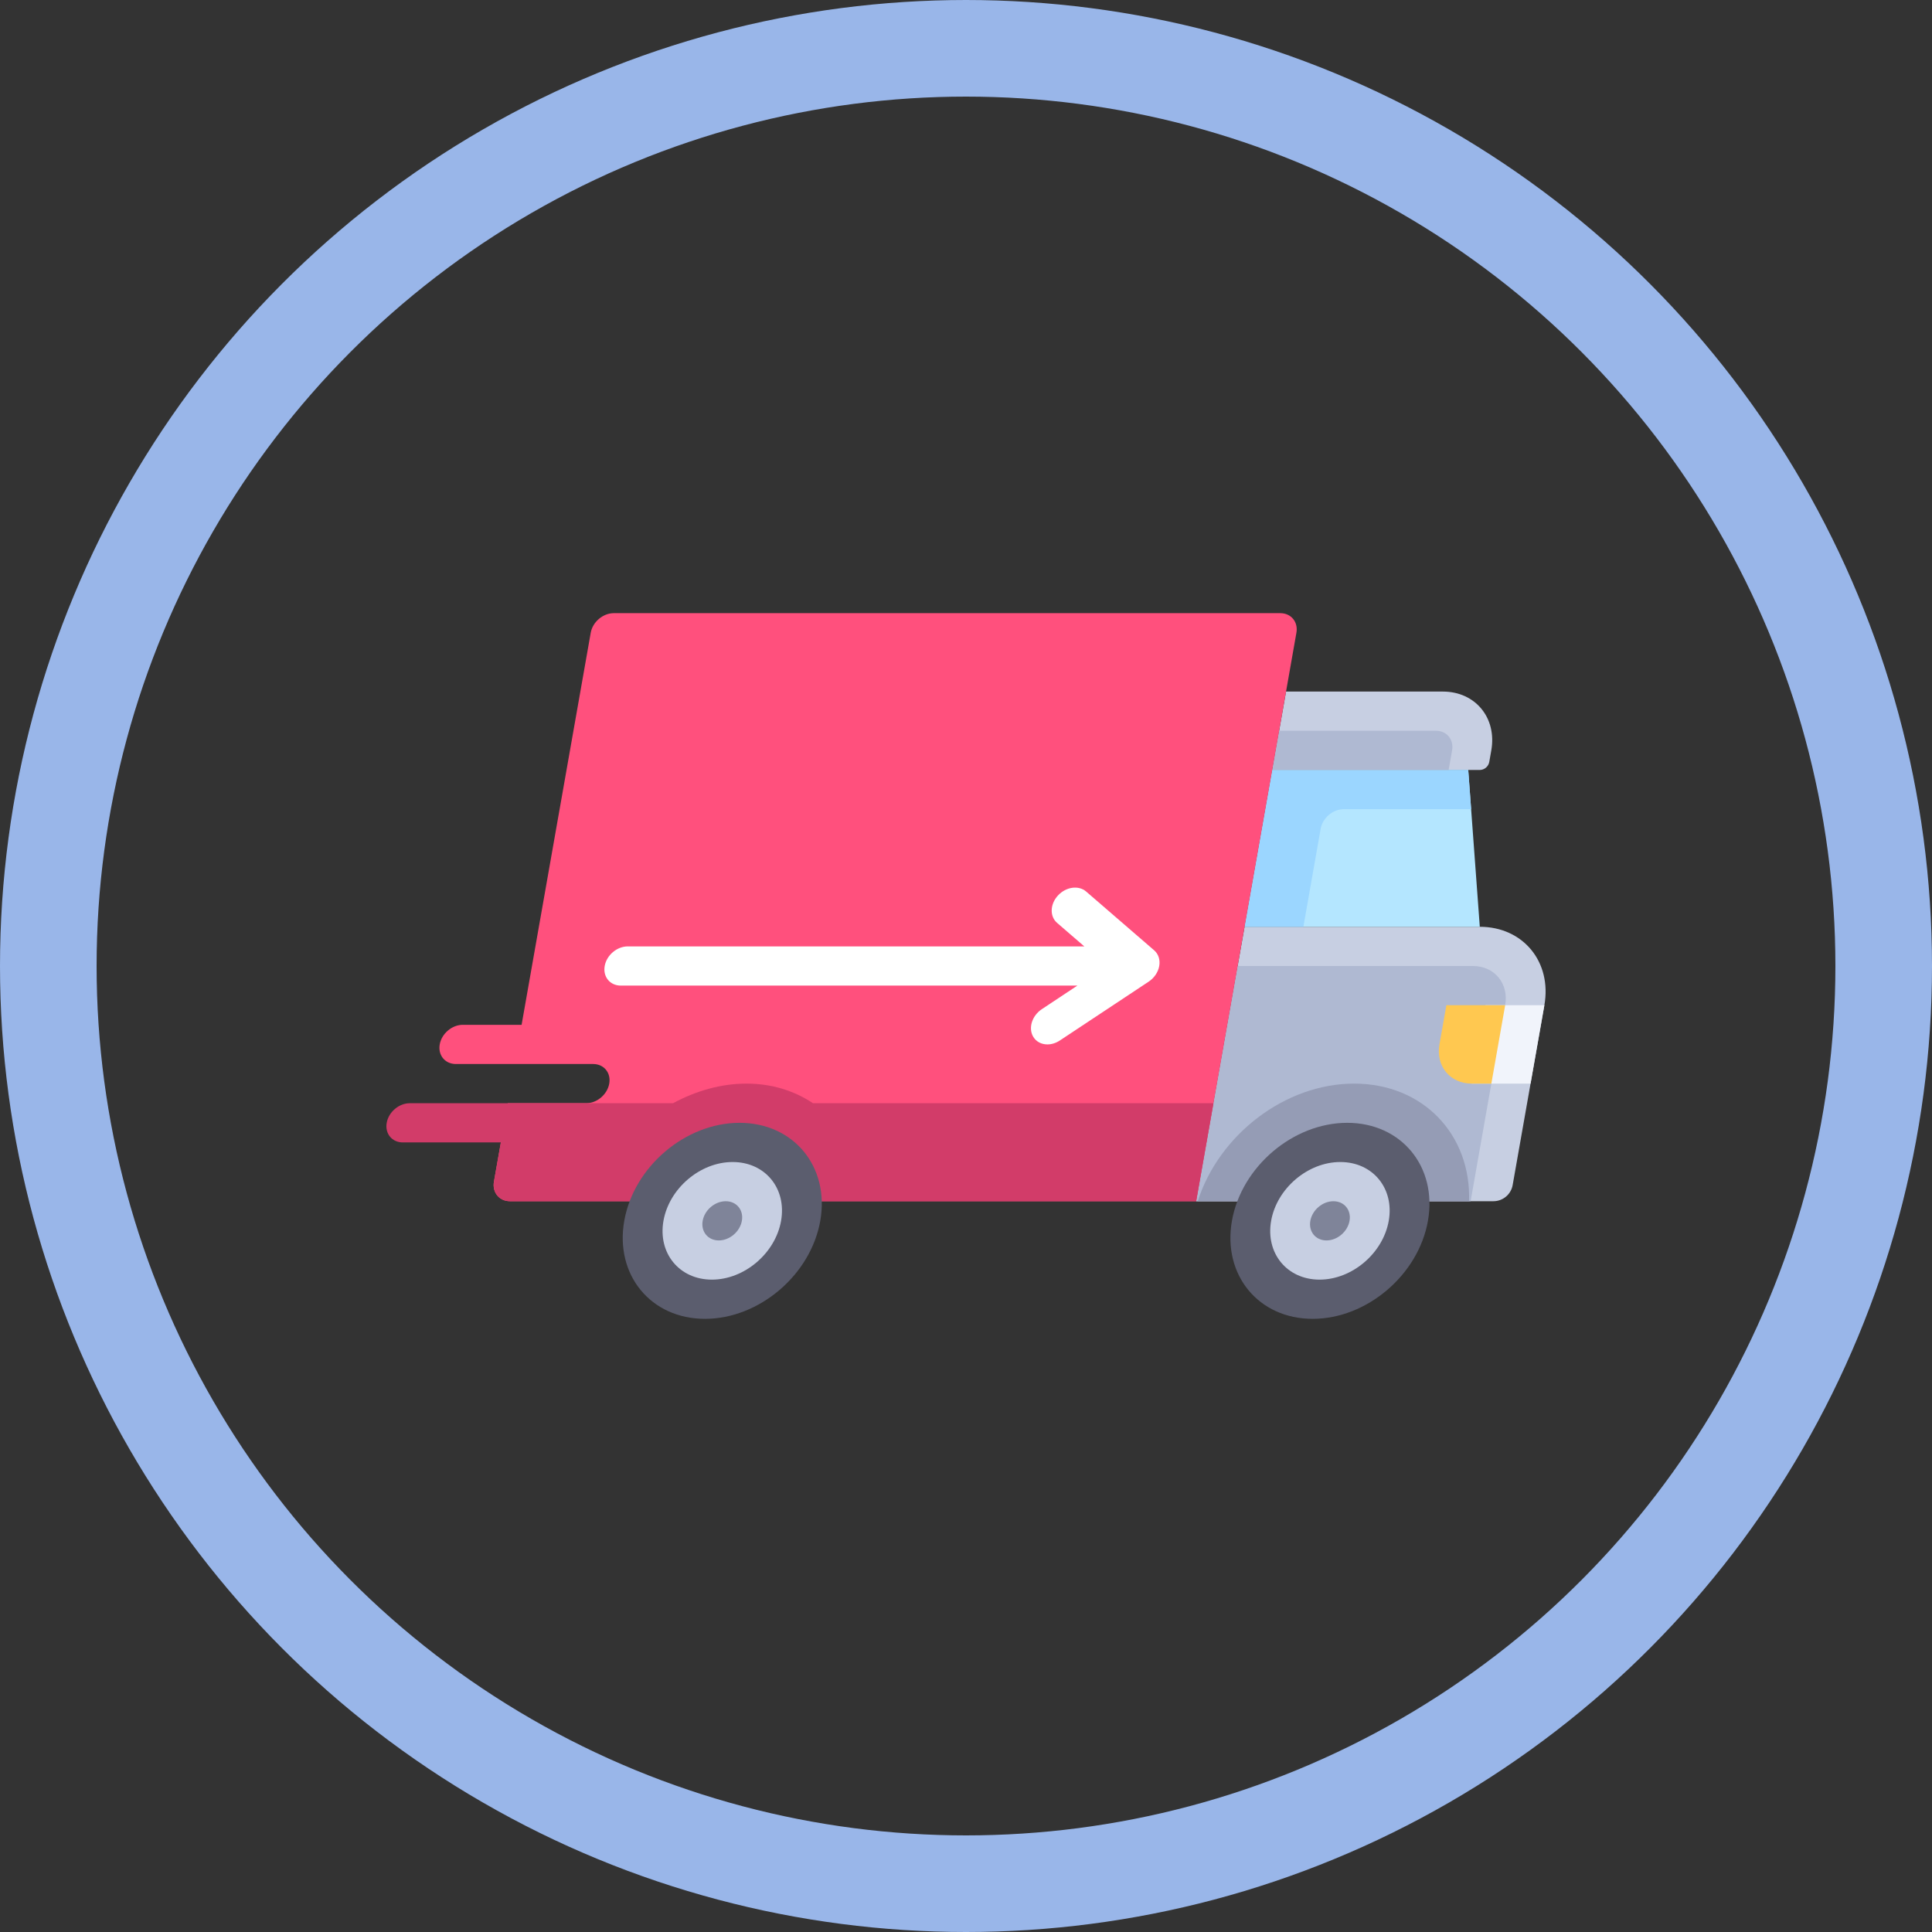 <svg width="200" height="200" viewBox="0 0 200 200" fill="none" xmlns="http://www.w3.org/2000/svg">
<rect x="0" y="0" width="200" height="200" fill="#333333" stroke="none"/>
<circle cx="100" cy="100" r="95" stroke="#99B6E9" stroke-width="10"/>
<g clip-path="url(#clip0_16_286)">
<path d="M153.188 95.941H128.837L123.828 124.35H154.593C155.578 124.35 156.421 123.644 156.591 122.674L159.874 104.058C160.664 99.575 157.671 95.941 153.188 95.941Z" fill="#C7CFE2"/>
<path d="M128.122 100H152.472C154.714 100 156.21 101.817 155.815 104.058L152.237 124.351H123.828L128.122 100Z" fill="#AFB9D2"/>
<path d="M152.076 124.351C152.302 117.47 147.333 112.175 140.179 112.175C133.025 112.175 126.19 117.47 123.989 124.351H152.076Z" fill="#959CB5"/>
<path d="M149.365 71.591H133.131L131.7 79.708H153.17C153.662 79.708 154.083 79.354 154.169 78.869L154.379 77.678C154.972 74.316 152.727 71.591 149.365 71.591Z" fill="#C7CFE2"/>
<path d="M147.821 126.38C146.833 131.983 141.489 136.526 135.886 136.526C130.282 136.526 126.541 131.983 127.529 126.38C128.517 120.777 133.86 116.234 139.464 116.234C145.067 116.234 148.809 120.776 147.821 126.38Z" fill="#5B5D6E"/>
<path d="M153.188 95.942L151.992 79.708H131.7L128.837 95.942H153.188Z" fill="#B4E6FF"/>
<path d="M143.762 126.38C143.17 129.742 139.963 132.467 136.601 132.467C133.239 132.467 130.994 129.742 131.587 126.38C132.18 123.018 135.386 120.292 138.748 120.292C142.11 120.292 144.355 123.018 143.762 126.38Z" fill="#C7CFE2"/>
<path d="M139.704 126.38C139.506 127.5 138.438 128.409 137.317 128.409C136.196 128.409 135.448 127.5 135.645 126.38C135.843 125.259 136.912 124.351 138.033 124.351C139.153 124.351 139.901 125.259 139.704 126.38Z" fill="#7F8499"/>
<path d="M139.101 83.766H152.291L151.992 79.708H131.7L128.837 95.942H134.925L136.714 85.796C136.912 84.675 137.98 83.766 139.101 83.766Z" fill="#9BD6FF"/>
<path d="M132.415 75.649H148.649C149.769 75.649 150.518 76.558 150.32 77.679L149.962 79.708H131.699L132.415 75.649Z" fill="#AFB9D2"/>
<path d="M153.786 104.059H159.873L158.442 112.175H152.354L153.786 104.059Z" fill="#F1F4FB"/>
<path d="M149.728 104.059L149.012 108.117C148.617 110.358 150.113 112.175 152.355 112.175H154.384L155.815 104.059H149.728Z" fill="#FFC850"/>
<path d="M132.533 63.474H63.539C62.419 63.474 61.35 64.383 61.152 65.503L53.996 106.088H47.908C46.787 106.088 45.719 106.996 45.521 108.117C45.324 109.237 46.071 110.146 47.193 110.146H61.397C62.519 110.146 63.266 111.055 63.069 112.175C62.871 113.296 61.803 114.205 60.681 114.205H52.565L51.133 122.321C50.936 123.442 51.684 124.351 52.805 124.351H123.828L134.204 65.503C134.402 64.382 133.654 63.474 132.533 63.474Z" fill="#FF507D"/>
<path d="M84.159 114.205C82.258 112.936 79.929 112.175 77.273 112.175C74.618 112.175 72.021 112.936 69.672 114.205H42.419C41.297 114.205 40.229 115.113 40.032 116.234C39.834 117.354 40.581 118.263 41.703 118.263H51.849L51.133 122.321C50.936 123.442 51.684 124.351 52.805 124.351H123.828L125.617 114.205H84.159Z" fill="#D23C69"/>
<path d="M84.915 126.38C83.927 131.983 78.583 136.526 72.98 136.526C67.376 136.526 63.635 131.983 64.623 126.38C65.61 120.777 70.954 116.234 76.558 116.234C82.161 116.234 85.903 120.776 84.915 126.38Z" fill="#5B5D6E"/>
<path d="M80.857 126.38C80.264 129.742 77.058 132.467 73.696 132.467C70.334 132.467 68.089 129.742 68.681 126.38C69.274 123.018 72.48 120.292 75.842 120.292C79.205 120.292 81.449 123.018 80.857 126.38Z" fill="#C7CFE2"/>
<path d="M76.798 126.38C76.6 127.5 75.532 128.409 74.411 128.409C73.29 128.409 72.542 127.5 72.74 126.38C72.937 125.259 74.006 124.351 75.127 124.351C76.248 124.351 76.996 125.259 76.798 126.38Z" fill="#7F8499"/>
<path d="M119.479 98.377L112.435 92.289C111.658 91.62 110.354 91.798 109.524 92.696C108.692 93.591 108.65 94.864 109.429 95.535L112.246 97.971H64.985C63.864 97.971 62.796 98.879 62.598 100C62.4 101.122 63.148 102.029 64.269 102.029H111.53L107.855 104.465C106.839 105.137 106.432 106.409 106.948 107.305C107.252 107.838 107.811 108.117 108.429 108.117C108.853 108.117 109.303 107.984 109.715 107.711L118.906 101.623C119.484 101.241 119.892 100.638 120.004 100C120.117 99.362 119.923 98.76 119.479 98.377Z" fill="white"/>
</g>
<defs>
<clipPath id="clip0_16_286">
<rect width="120" height="120" fill="white" transform="translate(40 40)"/>
</clipPath>
</defs>
</svg>
